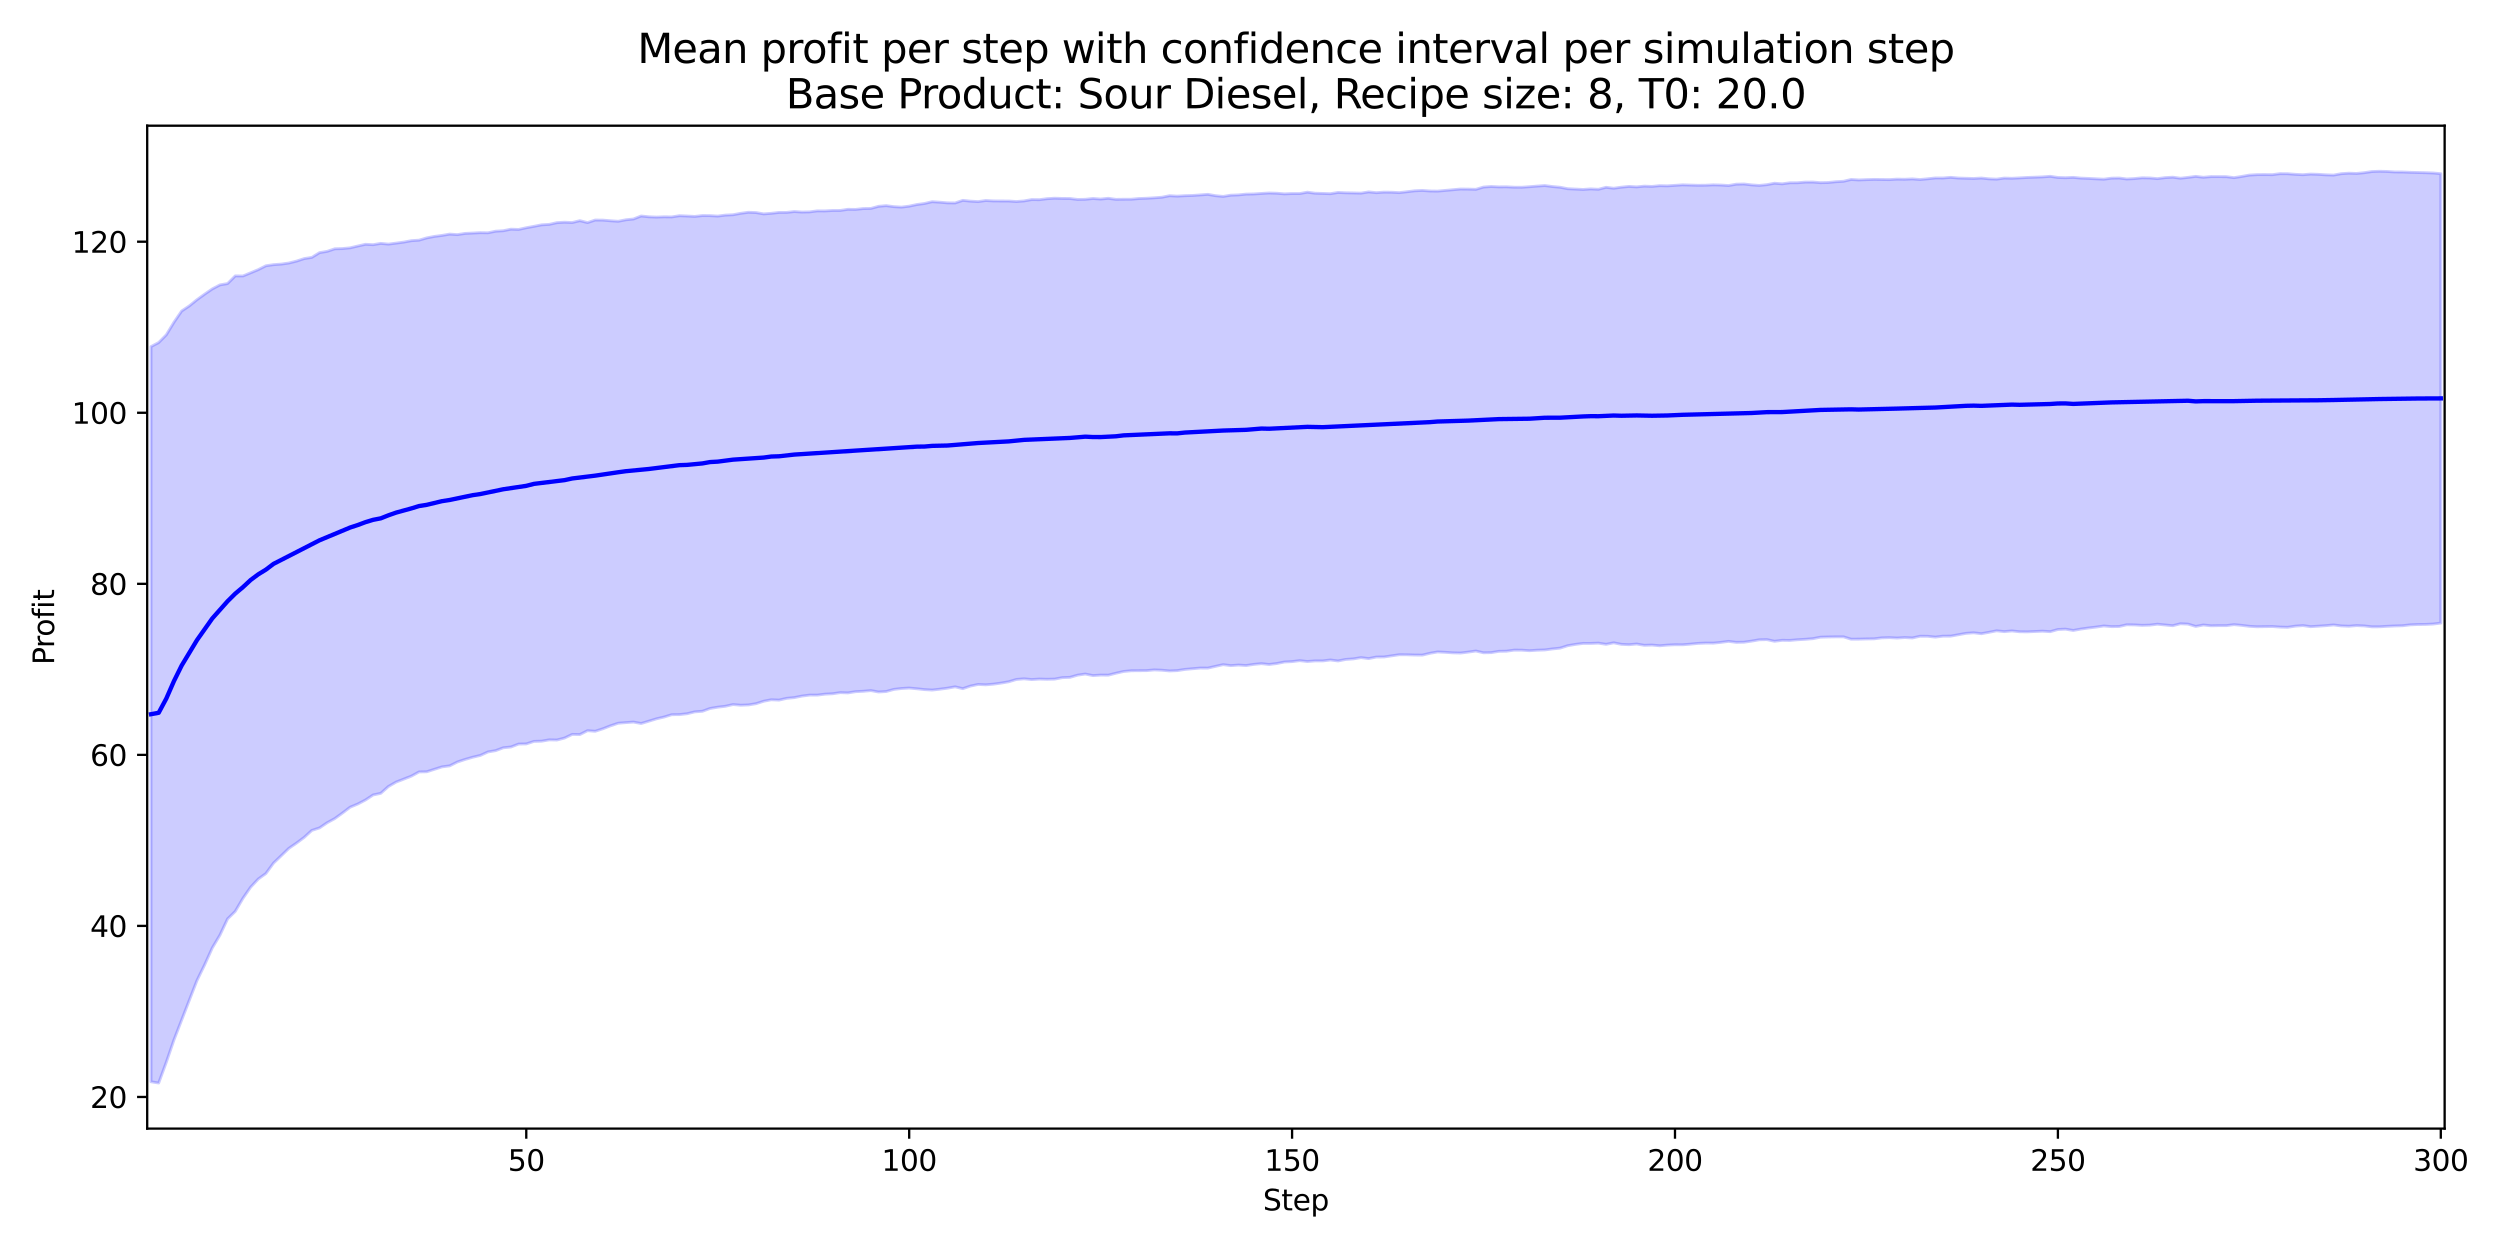 <?xml version="1.0" encoding="utf-8" standalone="no"?>
<!DOCTYPE svg PUBLIC "-//W3C//DTD SVG 1.1//EN"
  "http://www.w3.org/Graphics/SVG/1.1/DTD/svg11.dtd">
<svg xmlns:xlink="http://www.w3.org/1999/xlink" width="864pt" height="432pt" viewBox="0 0 864 432" xmlns="http://www.w3.org/2000/svg" version="1.1">
 <defs>
  <style type="text/css">*{stroke-linejoin: round; stroke-linecap: butt}</style>
 </defs>
 <g id="figure_1">
  <g id="patch_1">
   <path d="M 0 432 
L 864 432 
L 864 0 
L 0 0 
z
" style="fill: #ffffff"/>
  </g>
  <g id="axes_1">
   <g id="patch_2">
    <path d="M 50.87 390.04 
L 844.866 390.04 
L 844.866 43.44 
L 50.87 43.44 
z
" style="fill: #ffffff"/>
   </g>
   <g id="FillBetweenPolyCollection_1">
    <defs>
     <path id="m568ae5bf4f" d="M 52.193 -312.211 
L 52.193 -58.139 
L 54.84 -57.715 
L 57.487 -64.927 
L 60.133 -72.649 
L 62.78 -79.48 
L 65.427 -86.32 
L 68.073 -93.132 
L 70.72 -98.548 
L 73.367 -104.401 
L 76.013 -108.841 
L 78.66 -114.449 
L 81.307 -117.041 
L 83.953 -121.527 
L 86.6 -125.366 
L 89.246 -128.202 
L 91.893 -130.114 
L 94.54 -133.731 
L 97.186 -136.255 
L 99.833 -138.817 
L 102.48 -140.638 
L 105.126 -142.603 
L 107.773 -145.019 
L 110.42 -145.871 
L 113.066 -147.666 
L 115.713 -149.108 
L 118.36 -151.024 
L 121.006 -153.034 
L 123.653 -154.137 
L 126.3 -155.517 
L 128.946 -157.263 
L 131.593 -157.835 
L 134.24 -160.191 
L 136.886 -161.715 
L 139.533 -162.737 
L 142.18 -163.776 
L 144.826 -165.226 
L 147.473 -165.28 
L 150.119 -166.126 
L 152.766 -166.972 
L 155.413 -167.324 
L 158.059 -168.653 
L 160.706 -169.529 
L 163.353 -170.298 
L 165.999 -170.924 
L 168.646 -172.132 
L 171.293 -172.581 
L 173.939 -173.569 
L 176.586 -173.839 
L 179.233 -174.856 
L 181.879 -174.902 
L 184.526 -175.772 
L 187.173 -175.85 
L 189.819 -176.31 
L 192.466 -176.253 
L 195.113 -176.936 
L 197.759 -178.194 
L 200.406 -178.146 
L 203.053 -179.479 
L 205.699 -179.276 
L 208.346 -180.135 
L 210.993 -181.166 
L 213.639 -182.056 
L 216.286 -182.268 
L 218.932 -182.455 
L 221.579 -181.963 
L 224.226 -182.759 
L 226.872 -183.577 
L 229.519 -184.198 
L 232.166 -185.004 
L 234.812 -185.037 
L 237.459 -185.334 
L 240.106 -185.982 
L 242.752 -186.185 
L 245.399 -187.152 
L 248.046 -187.599 
L 250.692 -187.91 
L 253.339 -188.51 
L 255.986 -188.276 
L 258.632 -188.377 
L 261.279 -188.804 
L 263.926 -189.651 
L 266.572 -190.168 
L 269.219 -190.043 
L 271.866 -190.655 
L 274.512 -190.908 
L 277.159 -191.439 
L 279.806 -191.775 
L 282.452 -191.769 
L 285.099 -192.1 
L 287.745 -192.242 
L 290.392 -192.631 
L 293.039 -192.538 
L 295.685 -192.958 
L 298.332 -193.095 
L 300.979 -193.336 
L 303.625 -192.85 
L 306.272 -193.016 
L 308.919 -193.746 
L 311.565 -194.056 
L 314.212 -194.211 
L 316.859 -193.967 
L 319.505 -193.677 
L 322.152 -193.519 
L 324.799 -193.813 
L 327.445 -194.167 
L 330.092 -194.64 
L 332.739 -193.997 
L 335.385 -194.894 
L 338.032 -195.459 
L 340.679 -195.329 
L 343.325 -195.555 
L 345.972 -195.926 
L 348.618 -196.384 
L 351.265 -197.179 
L 353.912 -197.403 
L 356.558 -197.148 
L 359.205 -197.314 
L 361.852 -197.243 
L 364.498 -197.304 
L 367.145 -197.812 
L 369.792 -197.908 
L 372.438 -198.676 
L 375.085 -199.053 
L 377.732 -198.515 
L 380.378 -198.689 
L 383.025 -198.668 
L 385.672 -199.335 
L 388.318 -199.938 
L 390.965 -200.191 
L 393.612 -200.213 
L 396.258 -200.239 
L 398.905 -200.483 
L 401.552 -200.374 
L 404.198 -200.128 
L 406.845 -200.237 
L 409.492 -200.651 
L 412.138 -200.885 
L 414.785 -201.123 
L 417.431 -201.109 
L 420.078 -201.708 
L 422.725 -202.297 
L 425.371 -201.961 
L 428.018 -202.159 
L 430.665 -201.991 
L 433.311 -202.39 
L 435.958 -202.646 
L 438.605 -202.355 
L 441.251 -202.684 
L 443.898 -203.215 
L 446.545 -203.352 
L 449.191 -203.682 
L 451.838 -203.384 
L 454.485 -203.594 
L 457.131 -203.588 
L 459.778 -203.915 
L 462.425 -203.574 
L 465.071 -204.097 
L 467.718 -204.288 
L 470.365 -204.731 
L 473.011 -204.392 
L 475.658 -204.932 
L 478.305 -204.951 
L 480.951 -205.343 
L 483.598 -205.731 
L 486.244 -205.712 
L 488.891 -205.62 
L 491.538 -205.593 
L 494.184 -206.225 
L 496.831 -206.689 
L 499.478 -206.56 
L 502.124 -206.379 
L 504.771 -206.313 
L 507.418 -206.635 
L 510.064 -207.007 
L 512.711 -206.406 
L 515.358 -206.457 
L 518.004 -206.899 
L 520.651 -206.947 
L 523.298 -207.318 
L 525.944 -207.302 
L 528.591 -207.119 
L 531.238 -207.292 
L 533.884 -207.383 
L 536.531 -207.732 
L 539.178 -208.012 
L 541.824 -208.852 
L 544.471 -209.301 
L 547.117 -209.637 
L 549.764 -209.634 
L 552.411 -209.737 
L 555.057 -209.323 
L 557.704 -209.849 
L 560.351 -209.319 
L 562.997 -209.194 
L 565.644 -209.432 
L 568.291 -208.978 
L 570.937 -209.069 
L 573.584 -208.823 
L 576.231 -209.052 
L 578.877 -209.182 
L 581.524 -209.166 
L 584.171 -209.375 
L 586.817 -209.644 
L 589.464 -209.755 
L 592.111 -209.734 
L 594.757 -209.999 
L 597.404 -210.347 
L 600.051 -210.003 
L 602.697 -210.053 
L 605.344 -210.431 
L 607.991 -210.893 
L 610.637 -210.952 
L 613.284 -210.377 
L 615.93 -210.713 
L 618.577 -210.672 
L 621.224 -210.906 
L 623.87 -211.057 
L 626.517 -211.275 
L 629.164 -211.793 
L 631.81 -211.863 
L 634.457 -211.909 
L 637.104 -211.918 
L 639.75 -211.101 
L 642.397 -211.116 
L 645.044 -211.183 
L 647.69 -211.225 
L 650.337 -211.557 
L 652.984 -211.637 
L 655.63 -211.49 
L 658.277 -211.667 
L 660.924 -211.525 
L 663.57 -212.112 
L 666.217 -212.097 
L 668.864 -211.816 
L 671.51 -212.144 
L 674.157 -212.151 
L 676.804 -212.634 
L 679.45 -213.115 
L 682.097 -213.311 
L 684.743 -212.999 
L 687.39 -213.476 
L 690.037 -213.995 
L 692.683 -213.717 
L 695.33 -213.952 
L 697.977 -213.673 
L 700.623 -213.636 
L 703.27 -213.753 
L 705.917 -213.867 
L 708.563 -213.698 
L 711.21 -214.447 
L 713.857 -214.569 
L 716.503 -214.113 
L 719.15 -214.599 
L 721.797 -214.97 
L 724.443 -215.282 
L 727.09 -215.668 
L 729.737 -215.436 
L 732.383 -215.481 
L 735.03 -216.088 
L 737.677 -216.033 
L 740.323 -215.88 
L 742.97 -215.956 
L 745.616 -216.277 
L 748.263 -216.006 
L 750.91 -215.755 
L 753.556 -216.438 
L 756.203 -216.309 
L 758.85 -215.512 
L 761.496 -216.007 
L 764.143 -215.727 
L 766.79 -215.784 
L 769.436 -215.784 
L 772.083 -216.128 
L 774.73 -215.873 
L 777.376 -215.546 
L 780.023 -215.394 
L 782.67 -215.436 
L 785.316 -215.478 
L 787.963 -215.283 
L 790.61 -215.207 
L 793.256 -215.604 
L 795.903 -215.799 
L 798.55 -215.424 
L 801.196 -215.59 
L 803.843 -215.78 
L 806.49 -216.02 
L 809.136 -215.685 
L 811.783 -215.576 
L 814.429 -215.8 
L 817.076 -215.678 
L 819.723 -215.377 
L 822.369 -215.383 
L 825.016 -215.548 
L 827.663 -215.669 
L 830.309 -215.748 
L 832.956 -216.055 
L 835.603 -216.175 
L 838.249 -216.201 
L 840.896 -216.332 
L 843.543 -216.659 
L 843.543 -371.972 
L 843.543 -371.972 
L 840.896 -372.211 
L 838.249 -372.31 
L 835.603 -372.376 
L 832.956 -372.445 
L 830.309 -372.556 
L 827.663 -372.563 
L 825.016 -372.735 
L 822.369 -372.805 
L 819.723 -372.707 
L 817.076 -372.313 
L 814.429 -372.051 
L 811.783 -372.144 
L 809.136 -371.971 
L 806.49 -371.487 
L 803.843 -371.575 
L 801.196 -371.744 
L 798.55 -371.838 
L 795.903 -371.618 
L 793.256 -371.745 
L 790.61 -371.962 
L 787.963 -371.982 
L 785.316 -371.628 
L 782.67 -371.662 
L 780.023 -371.642 
L 777.376 -371.482 
L 774.73 -371.015 
L 772.083 -370.6 
L 769.436 -370.938 
L 766.79 -370.957 
L 764.143 -370.964 
L 761.496 -370.728 
L 758.85 -371.042 
L 756.203 -370.694 
L 753.556 -370.399 
L 750.91 -370.761 
L 748.263 -370.608 
L 745.616 -370.261 
L 742.97 -370.493 
L 740.323 -370.544 
L 737.677 -370.281 
L 735.03 -370.138 
L 732.383 -370.476 
L 729.737 -370.421 
L 727.09 -370.067 
L 724.443 -370.198 
L 721.797 -370.338 
L 719.15 -370.438 
L 716.503 -370.695 
L 713.857 -370.582 
L 711.21 -370.666 
L 708.563 -371.062 
L 705.917 -370.866 
L 703.27 -370.756 
L 700.623 -370.665 
L 697.977 -370.515 
L 695.33 -370.38 
L 692.683 -370.458 
L 690.037 -370.086 
L 687.39 -370.197 
L 684.743 -370.469 
L 682.097 -370.31 
L 679.45 -370.383 
L 676.804 -370.464 
L 674.157 -370.701 
L 671.51 -370.484 
L 668.864 -370.495 
L 666.217 -370.205 
L 663.57 -369.951 
L 660.924 -370.169 
L 658.277 -370.039 
L 655.63 -370.087 
L 652.984 -369.925 
L 650.337 -369.959 
L 647.69 -369.996 
L 645.044 -369.915 
L 642.397 -369.809 
L 639.75 -369.969 
L 637.104 -369.341 
L 634.457 -369.193 
L 631.81 -368.921 
L 629.164 -368.864 
L 626.517 -369.082 
L 623.87 -369.059 
L 621.224 -368.84 
L 618.577 -368.831 
L 615.93 -368.467 
L 613.284 -368.674 
L 610.637 -368.176 
L 607.991 -367.91 
L 605.344 -368.102 
L 602.697 -368.408 
L 600.051 -368.338 
L 597.404 -367.877 
L 594.757 -368.044 
L 592.111 -368.112 
L 589.464 -367.983 
L 586.817 -367.958 
L 584.171 -368.037 
L 581.524 -368.119 
L 578.877 -367.937 
L 576.231 -367.767 
L 573.584 -367.831 
L 570.937 -367.564 
L 568.291 -367.666 
L 565.644 -367.411 
L 562.997 -367.568 
L 560.351 -367.31 
L 557.704 -366.94 
L 555.057 -367.263 
L 552.411 -366.575 
L 549.764 -366.711 
L 547.117 -366.517 
L 544.471 -366.653 
L 541.824 -366.776 
L 539.178 -367.282 
L 536.531 -367.526 
L 533.884 -367.87 
L 531.238 -367.68 
L 528.591 -367.469 
L 525.944 -367.283 
L 523.298 -367.298 
L 520.651 -367.433 
L 518.004 -367.411 
L 515.358 -367.538 
L 512.711 -367.354 
L 510.064 -366.56 
L 507.418 -366.641 
L 504.771 -366.669 
L 502.124 -366.427 
L 499.478 -366.185 
L 496.831 -365.951 
L 494.184 -365.992 
L 491.538 -366.182 
L 488.891 -366.055 
L 486.244 -365.729 
L 483.598 -365.425 
L 480.951 -365.562 
L 478.305 -365.592 
L 475.658 -365.413 
L 473.011 -365.676 
L 470.365 -365.246 
L 467.718 -365.316 
L 465.071 -365.367 
L 462.425 -365.486 
L 459.778 -365.053 
L 457.131 -365.145 
L 454.485 -365.219 
L 451.838 -365.58 
L 449.191 -365.103 
L 446.545 -365.11 
L 443.898 -364.998 
L 441.251 -365.214 
L 438.605 -365.3 
L 435.958 -365.137 
L 433.311 -364.962 
L 430.665 -364.91 
L 428.018 -364.641 
L 425.371 -364.539 
L 422.725 -364.112 
L 420.078 -364.368 
L 417.431 -364.83 
L 414.785 -364.631 
L 412.138 -364.441 
L 409.492 -364.366 
L 406.845 -364.212 
L 404.198 -364.359 
L 401.552 -363.831 
L 398.905 -363.632 
L 396.258 -363.476 
L 393.612 -363.385 
L 390.965 -363.145 
L 388.318 -363.136 
L 385.672 -363.099 
L 383.025 -363.467 
L 380.378 -363.206 
L 377.732 -363.4 
L 375.085 -363.118 
L 372.438 -363.062 
L 369.792 -363.396 
L 367.145 -363.414 
L 364.498 -363.493 
L 361.852 -363.33 
L 359.205 -362.988 
L 356.558 -363.023 
L 353.912 -362.558 
L 351.265 -362.345 
L 348.618 -362.526 
L 345.972 -362.533 
L 343.325 -362.558 
L 340.679 -362.7 
L 338.032 -362.327 
L 335.385 -362.483 
L 332.739 -362.751 
L 330.092 -361.857 
L 327.445 -361.89 
L 324.799 -362.117 
L 322.152 -362.292 
L 319.505 -361.669 
L 316.859 -361.31 
L 314.212 -360.746 
L 311.565 -360.421 
L 308.919 -360.574 
L 306.272 -360.924 
L 303.625 -360.693 
L 300.979 -359.961 
L 298.332 -359.917 
L 295.685 -359.623 
L 293.039 -359.662 
L 290.392 -359.261 
L 287.745 -359.251 
L 285.099 -359.101 
L 282.452 -359.118 
L 279.806 -358.766 
L 277.159 -358.709 
L 274.512 -358.89 
L 271.866 -358.584 
L 269.219 -358.58 
L 266.572 -358.277 
L 263.926 -358.078 
L 261.279 -358.535 
L 258.632 -358.634 
L 255.986 -358.271 
L 253.339 -357.78 
L 250.692 -357.654 
L 248.046 -357.317 
L 245.399 -357.471 
L 242.752 -357.496 
L 240.106 -357.196 
L 237.459 -357.34 
L 234.812 -357.447 
L 232.166 -357.029 
L 229.519 -357.063 
L 226.872 -356.967 
L 224.226 -357.072 
L 221.579 -357.349 
L 218.932 -356.309 
L 216.286 -356.037 
L 213.639 -355.52 
L 210.993 -355.702 
L 208.346 -355.925 
L 205.699 -355.952 
L 203.053 -355.068 
L 200.406 -355.733 
L 197.759 -355.086 
L 195.113 -355.196 
L 192.466 -355.051 
L 189.819 -354.45 
L 187.173 -354.295 
L 184.526 -353.77 
L 181.879 -353.284 
L 179.233 -352.7 
L 176.586 -352.792 
L 173.939 -352.259 
L 171.293 -352.092 
L 168.646 -351.546 
L 165.999 -351.589 
L 163.353 -351.451 
L 160.706 -351.322 
L 158.059 -350.913 
L 155.413 -351.09 
L 152.766 -350.634 
L 150.119 -350.288 
L 147.473 -349.775 
L 144.826 -348.995 
L 142.18 -348.822 
L 139.533 -348.323 
L 136.886 -347.969 
L 134.24 -347.631 
L 131.593 -347.884 
L 128.946 -347.43 
L 126.3 -347.567 
L 123.653 -346.97 
L 121.006 -346.345 
L 118.36 -346.092 
L 115.713 -346.013 
L 113.066 -345.129 
L 110.42 -344.68 
L 107.773 -343.042 
L 105.126 -342.623 
L 102.48 -341.756 
L 99.833 -341.098 
L 97.186 -340.724 
L 94.54 -340.532 
L 91.893 -340.144 
L 89.246 -338.808 
L 86.6 -337.709 
L 83.953 -336.618 
L 81.307 -336.647 
L 78.66 -334.002 
L 76.013 -333.536 
L 73.367 -332.149 
L 70.72 -330.334 
L 68.073 -328.42 
L 65.427 -326.279 
L 62.78 -324.509 
L 60.133 -320.649 
L 57.487 -316.296 
L 54.84 -313.619 
L 52.193 -312.211 
z
" style="stroke: #0000ff; stroke-opacity: 0.2"/>
    </defs>
    <g clip-path="url(#p17345513eb)">
     <use xlink:href="#m568ae5bf4f" x="0" y="432" style="fill: #0000ff; fill-opacity: 0.2; stroke: #0000ff; stroke-opacity: 0.2"/>
    </g>
   </g>
   <g id="matplotlib.axis_1">
    <g id="xtick_1">
     <g id="line2d_1">
      <defs>
       <path id="m8356e50be3" d="M 0 0 
L 0 3.5 
" style="stroke: #000000; stroke-width: 0.8"/>
      </defs>
      <g>
       <use xlink:href="#m8356e50be3" x="181.879" y="390.04" style="stroke: #000000; stroke-width: 0.8"/>
      </g>
     </g>
     <g id="text_1">
      <!-- 50 -->
      <g transform="translate(175.517 404.638) scale(0.1 -0.1)">
       <defs>
        <path id="DejaVuSans-35" d="M 691 4666 
L 3169 4666 
L 3169 4134 
L 1269 4134 
L 1269 2991 
Q 1406 3038 1543 3061 
Q 1681 3084 1819 3084 
Q 2600 3084 3056 2656 
Q 3513 2228 3513 1497 
Q 3513 744 3044 326 
Q 2575 -91 1722 -91 
Q 1428 -91 1123 -41 
Q 819 9 494 109 
L 494 744 
Q 775 591 1075 516 
Q 1375 441 1709 441 
Q 2250 441 2565 725 
Q 2881 1009 2881 1497 
Q 2881 1984 2565 2268 
Q 2250 2553 1709 2553 
Q 1456 2553 1204 2497 
Q 953 2441 691 2322 
L 691 4666 
z
" transform="scale(0.016)"/>
        <path id="DejaVuSans-30" d="M 2034 4250 
Q 1547 4250 1301 3770 
Q 1056 3291 1056 2328 
Q 1056 1369 1301 889 
Q 1547 409 2034 409 
Q 2525 409 2770 889 
Q 3016 1369 3016 2328 
Q 3016 3291 2770 3770 
Q 2525 4250 2034 4250 
z
M 2034 4750 
Q 2819 4750 3233 4129 
Q 3647 3509 3647 2328 
Q 3647 1150 3233 529 
Q 2819 -91 2034 -91 
Q 1250 -91 836 529 
Q 422 1150 422 2328 
Q 422 3509 836 4129 
Q 1250 4750 2034 4750 
z
" transform="scale(0.016)"/>
       </defs>
       <use xlink:href="#DejaVuSans-35"/>
       <use xlink:href="#DejaVuSans-30" transform="translate(63.623 0)"/>
      </g>
     </g>
    </g>
    <g id="xtick_2">
     <g id="line2d_2">
      <g>
       <use xlink:href="#m8356e50be3" x="314.212" y="390.04" style="stroke: #000000; stroke-width: 0.8"/>
      </g>
     </g>
     <g id="text_2">
      <!-- 100 -->
      <g transform="translate(304.668 404.638) scale(0.1 -0.1)">
       <defs>
        <path id="DejaVuSans-31" d="M 794 531 
L 1825 531 
L 1825 4091 
L 703 3866 
L 703 4441 
L 1819 4666 
L 2450 4666 
L 2450 531 
L 3481 531 
L 3481 0 
L 794 0 
L 794 531 
z
" transform="scale(0.016)"/>
       </defs>
       <use xlink:href="#DejaVuSans-31"/>
       <use xlink:href="#DejaVuSans-30" transform="translate(63.623 0)"/>
       <use xlink:href="#DejaVuSans-30" transform="translate(127.246 0)"/>
      </g>
     </g>
    </g>
    <g id="xtick_3">
     <g id="line2d_3">
      <g>
       <use xlink:href="#m8356e50be3" x="446.545" y="390.04" style="stroke: #000000; stroke-width: 0.8"/>
      </g>
     </g>
     <g id="text_3">
      <!-- 150 -->
      <g transform="translate(437.001 404.638) scale(0.1 -0.1)">
       <use xlink:href="#DejaVuSans-31"/>
       <use xlink:href="#DejaVuSans-35" transform="translate(63.623 0)"/>
       <use xlink:href="#DejaVuSans-30" transform="translate(127.246 0)"/>
      </g>
     </g>
    </g>
    <g id="xtick_4">
     <g id="line2d_4">
      <g>
       <use xlink:href="#m8356e50be3" x="578.877" y="390.04" style="stroke: #000000; stroke-width: 0.8"/>
      </g>
     </g>
     <g id="text_4">
      <!-- 200 -->
      <g transform="translate(569.334 404.638) scale(0.1 -0.1)">
       <defs>
        <path id="DejaVuSans-32" d="M 1228 531 
L 3431 531 
L 3431 0 
L 469 0 
L 469 531 
Q 828 903 1448 1529 
Q 2069 2156 2228 2338 
Q 2531 2678 2651 2914 
Q 2772 3150 2772 3378 
Q 2772 3750 2511 3984 
Q 2250 4219 1831 4219 
Q 1534 4219 1204 4116 
Q 875 4013 500 3803 
L 500 4441 
Q 881 4594 1212 4672 
Q 1544 4750 1819 4750 
Q 2544 4750 2975 4387 
Q 3406 4025 3406 3419 
Q 3406 3131 3298 2873 
Q 3191 2616 2906 2266 
Q 2828 2175 2409 1742 
Q 1991 1309 1228 531 
z
" transform="scale(0.016)"/>
       </defs>
       <use xlink:href="#DejaVuSans-32"/>
       <use xlink:href="#DejaVuSans-30" transform="translate(63.623 0)"/>
       <use xlink:href="#DejaVuSans-30" transform="translate(127.246 0)"/>
      </g>
     </g>
    </g>
    <g id="xtick_5">
     <g id="line2d_5">
      <g>
       <use xlink:href="#m8356e50be3" x="711.21" y="390.04" style="stroke: #000000; stroke-width: 0.8"/>
      </g>
     </g>
     <g id="text_5">
      <!-- 250 -->
      <g transform="translate(701.666 404.638) scale(0.1 -0.1)">
       <use xlink:href="#DejaVuSans-32"/>
       <use xlink:href="#DejaVuSans-35" transform="translate(63.623 0)"/>
       <use xlink:href="#DejaVuSans-30" transform="translate(127.246 0)"/>
      </g>
     </g>
    </g>
    <g id="xtick_6">
     <g id="line2d_6">
      <g>
       <use xlink:href="#m8356e50be3" x="843.543" y="390.04" style="stroke: #000000; stroke-width: 0.8"/>
      </g>
     </g>
     <g id="text_6">
      <!-- 300 -->
      <g transform="translate(833.999 404.638) scale(0.1 -0.1)">
       <defs>
        <path id="DejaVuSans-33" d="M 2597 2516 
Q 3050 2419 3304 2112 
Q 3559 1806 3559 1356 
Q 3559 666 3084 287 
Q 2609 -91 1734 -91 
Q 1441 -91 1130 -33 
Q 819 25 488 141 
L 488 750 
Q 750 597 1062 519 
Q 1375 441 1716 441 
Q 2309 441 2620 675 
Q 2931 909 2931 1356 
Q 2931 1769 2642 2001 
Q 2353 2234 1838 2234 
L 1294 2234 
L 1294 2753 
L 1863 2753 
Q 2328 2753 2575 2939 
Q 2822 3125 2822 3475 
Q 2822 3834 2567 4026 
Q 2313 4219 1838 4219 
Q 1578 4219 1281 4162 
Q 984 4106 628 3988 
L 628 4550 
Q 988 4650 1302 4700 
Q 1616 4750 1894 4750 
Q 2613 4750 3031 4423 
Q 3450 4097 3450 3541 
Q 3450 3153 3228 2886 
Q 3006 2619 2597 2516 
z
" transform="scale(0.016)"/>
       </defs>
       <use xlink:href="#DejaVuSans-33"/>
       <use xlink:href="#DejaVuSans-30" transform="translate(63.623 0)"/>
       <use xlink:href="#DejaVuSans-30" transform="translate(127.246 0)"/>
      </g>
     </g>
    </g>
    <g id="text_7">
     <!-- Step -->
     <g transform="translate(436.483 418.317) scale(0.1 -0.1)">
      <defs>
       <path id="DejaVuSans-53" d="M 3425 4513 
L 3425 3897 
Q 3066 4069 2747 4153 
Q 2428 4238 2131 4238 
Q 1616 4238 1336 4038 
Q 1056 3838 1056 3469 
Q 1056 3159 1242 3001 
Q 1428 2844 1947 2747 
L 2328 2669 
Q 3034 2534 3370 2195 
Q 3706 1856 3706 1288 
Q 3706 609 3251 259 
Q 2797 -91 1919 -91 
Q 1588 -91 1214 -16 
Q 841 59 441 206 
L 441 856 
Q 825 641 1194 531 
Q 1563 422 1919 422 
Q 2459 422 2753 634 
Q 3047 847 3047 1241 
Q 3047 1584 2836 1778 
Q 2625 1972 2144 2069 
L 1759 2144 
Q 1053 2284 737 2584 
Q 422 2884 422 3419 
Q 422 4038 858 4394 
Q 1294 4750 2059 4750 
Q 2388 4750 2728 4690 
Q 3069 4631 3425 4513 
z
" transform="scale(0.016)"/>
       <path id="DejaVuSans-74" d="M 1172 4494 
L 1172 3500 
L 2356 3500 
L 2356 3053 
L 1172 3053 
L 1172 1153 
Q 1172 725 1289 603 
Q 1406 481 1766 481 
L 2356 481 
L 2356 0 
L 1766 0 
Q 1100 0 847 248 
Q 594 497 594 1153 
L 594 3053 
L 172 3053 
L 172 3500 
L 594 3500 
L 594 4494 
L 1172 4494 
z
" transform="scale(0.016)"/>
       <path id="DejaVuSans-65" d="M 3597 1894 
L 3597 1613 
L 953 1613 
Q 991 1019 1311 708 
Q 1631 397 2203 397 
Q 2534 397 2845 478 
Q 3156 559 3463 722 
L 3463 178 
Q 3153 47 2828 -22 
Q 2503 -91 2169 -91 
Q 1331 -91 842 396 
Q 353 884 353 1716 
Q 353 2575 817 3079 
Q 1281 3584 2069 3584 
Q 2775 3584 3186 3129 
Q 3597 2675 3597 1894 
z
M 3022 2063 
Q 3016 2534 2758 2815 
Q 2500 3097 2075 3097 
Q 1594 3097 1305 2825 
Q 1016 2553 972 2059 
L 3022 2063 
z
" transform="scale(0.016)"/>
       <path id="DejaVuSans-70" d="M 1159 525 
L 1159 -1331 
L 581 -1331 
L 581 3500 
L 1159 3500 
L 1159 2969 
Q 1341 3281 1617 3432 
Q 1894 3584 2278 3584 
Q 2916 3584 3314 3078 
Q 3713 2572 3713 1747 
Q 3713 922 3314 415 
Q 2916 -91 2278 -91 
Q 1894 -91 1617 61 
Q 1341 213 1159 525 
z
M 3116 1747 
Q 3116 2381 2855 2742 
Q 2594 3103 2138 3103 
Q 1681 3103 1420 2742 
Q 1159 2381 1159 1747 
Q 1159 1113 1420 752 
Q 1681 391 2138 391 
Q 2594 391 2855 752 
Q 3116 1113 3116 1747 
z
" transform="scale(0.016)"/>
      </defs>
      <use xlink:href="#DejaVuSans-53"/>
      <use xlink:href="#DejaVuSans-74" transform="translate(63.477 0)"/>
      <use xlink:href="#DejaVuSans-65" transform="translate(102.686 0)"/>
      <use xlink:href="#DejaVuSans-70" transform="translate(164.209 0)"/>
     </g>
    </g>
   </g>
   <g id="matplotlib.axis_2">
    <g id="ytick_1">
     <g id="line2d_7">
      <defs>
       <path id="m506fe01f06" d="M 0 0 
L -3.5 0 
" style="stroke: #000000; stroke-width: 0.8"/>
      </defs>
      <g>
       <use xlink:href="#m506fe01f06" x="50.87" y="379.115" style="stroke: #000000; stroke-width: 0.8"/>
      </g>
     </g>
     <g id="text_8">
      <!-- 20 -->
      <g transform="translate(31.145 382.914) scale(0.1 -0.1)">
       <use xlink:href="#DejaVuSans-32"/>
       <use xlink:href="#DejaVuSans-30" transform="translate(63.623 0)"/>
      </g>
     </g>
    </g>
    <g id="ytick_2">
     <g id="line2d_8">
      <g>
       <use xlink:href="#m506fe01f06" x="50.87" y="319.999" style="stroke: #000000; stroke-width: 0.8"/>
      </g>
     </g>
     <g id="text_9">
      <!-- 40 -->
      <g transform="translate(31.145 323.798) scale(0.1 -0.1)">
       <defs>
        <path id="DejaVuSans-34" d="M 2419 4116 
L 825 1625 
L 2419 1625 
L 2419 4116 
z
M 2253 4666 
L 3047 4666 
L 3047 1625 
L 3713 1625 
L 3713 1100 
L 3047 1100 
L 3047 0 
L 2419 0 
L 2419 1100 
L 313 1100 
L 313 1709 
L 2253 4666 
z
" transform="scale(0.016)"/>
       </defs>
       <use xlink:href="#DejaVuSans-34"/>
       <use xlink:href="#DejaVuSans-30" transform="translate(63.623 0)"/>
      </g>
     </g>
    </g>
    <g id="ytick_3">
     <g id="line2d_9">
      <g>
       <use xlink:href="#m506fe01f06" x="50.87" y="260.883" style="stroke: #000000; stroke-width: 0.8"/>
      </g>
     </g>
     <g id="text_10">
      <!-- 60 -->
      <g transform="translate(31.145 264.682) scale(0.1 -0.1)">
       <defs>
        <path id="DejaVuSans-36" d="M 2113 2584 
Q 1688 2584 1439 2293 
Q 1191 2003 1191 1497 
Q 1191 994 1439 701 
Q 1688 409 2113 409 
Q 2538 409 2786 701 
Q 3034 994 3034 1497 
Q 3034 2003 2786 2293 
Q 2538 2584 2113 2584 
z
M 3366 4563 
L 3366 3988 
Q 3128 4100 2886 4159 
Q 2644 4219 2406 4219 
Q 1781 4219 1451 3797 
Q 1122 3375 1075 2522 
Q 1259 2794 1537 2939 
Q 1816 3084 2150 3084 
Q 2853 3084 3261 2657 
Q 3669 2231 3669 1497 
Q 3669 778 3244 343 
Q 2819 -91 2113 -91 
Q 1303 -91 875 529 
Q 447 1150 447 2328 
Q 447 3434 972 4092 
Q 1497 4750 2381 4750 
Q 2619 4750 2861 4703 
Q 3103 4656 3366 4563 
z
" transform="scale(0.016)"/>
       </defs>
       <use xlink:href="#DejaVuSans-36"/>
       <use xlink:href="#DejaVuSans-30" transform="translate(63.623 0)"/>
      </g>
     </g>
    </g>
    <g id="ytick_4">
     <g id="line2d_10">
      <g>
       <use xlink:href="#m506fe01f06" x="50.87" y="201.767" style="stroke: #000000; stroke-width: 0.8"/>
      </g>
     </g>
     <g id="text_11">
      <!-- 80 -->
      <g transform="translate(31.145 205.566) scale(0.1 -0.1)">
       <defs>
        <path id="DejaVuSans-38" d="M 2034 2216 
Q 1584 2216 1326 1975 
Q 1069 1734 1069 1313 
Q 1069 891 1326 650 
Q 1584 409 2034 409 
Q 2484 409 2743 651 
Q 3003 894 3003 1313 
Q 3003 1734 2745 1975 
Q 2488 2216 2034 2216 
z
M 1403 2484 
Q 997 2584 770 2862 
Q 544 3141 544 3541 
Q 544 4100 942 4425 
Q 1341 4750 2034 4750 
Q 2731 4750 3128 4425 
Q 3525 4100 3525 3541 
Q 3525 3141 3298 2862 
Q 3072 2584 2669 2484 
Q 3125 2378 3379 2068 
Q 3634 1759 3634 1313 
Q 3634 634 3220 271 
Q 2806 -91 2034 -91 
Q 1263 -91 848 271 
Q 434 634 434 1313 
Q 434 1759 690 2068 
Q 947 2378 1403 2484 
z
M 1172 3481 
Q 1172 3119 1398 2916 
Q 1625 2713 2034 2713 
Q 2441 2713 2670 2916 
Q 2900 3119 2900 3481 
Q 2900 3844 2670 4047 
Q 2441 4250 2034 4250 
Q 1625 4250 1398 4047 
Q 1172 3844 1172 3481 
z
" transform="scale(0.016)"/>
       </defs>
       <use xlink:href="#DejaVuSans-38"/>
       <use xlink:href="#DejaVuSans-30" transform="translate(63.623 0)"/>
      </g>
     </g>
    </g>
    <g id="ytick_5">
     <g id="line2d_11">
      <g>
       <use xlink:href="#m506fe01f06" x="50.87" y="142.651" style="stroke: #000000; stroke-width: 0.8"/>
      </g>
     </g>
     <g id="text_12">
      <!-- 100 -->
      <g transform="translate(24.782 146.451) scale(0.1 -0.1)">
       <use xlink:href="#DejaVuSans-31"/>
       <use xlink:href="#DejaVuSans-30" transform="translate(63.623 0)"/>
       <use xlink:href="#DejaVuSans-30" transform="translate(127.246 0)"/>
      </g>
     </g>
    </g>
    <g id="ytick_6">
     <g id="line2d_12">
      <g>
       <use xlink:href="#m506fe01f06" x="50.87" y="83.535" style="stroke: #000000; stroke-width: 0.8"/>
      </g>
     </g>
     <g id="text_13">
      <!-- 120 -->
      <g transform="translate(24.782 87.335) scale(0.1 -0.1)">
       <use xlink:href="#DejaVuSans-31"/>
       <use xlink:href="#DejaVuSans-32" transform="translate(63.623 0)"/>
       <use xlink:href="#DejaVuSans-30" transform="translate(127.246 0)"/>
      </g>
     </g>
    </g>
    <g id="text_14">
     <!-- Profit -->
     <g transform="translate(18.703 229.779) rotate(-90) scale(0.1 -0.1)">
      <defs>
       <path id="DejaVuSans-50" d="M 1259 4147 
L 1259 2394 
L 2053 2394 
Q 2494 2394 2734 2622 
Q 2975 2850 2975 3272 
Q 2975 3691 2734 3919 
Q 2494 4147 2053 4147 
L 1259 4147 
z
M 628 4666 
L 2053 4666 
Q 2838 4666 3239 4311 
Q 3641 3956 3641 3272 
Q 3641 2581 3239 2228 
Q 2838 1875 2053 1875 
L 1259 1875 
L 1259 0 
L 628 0 
L 628 4666 
z
" transform="scale(0.016)"/>
       <path id="DejaVuSans-72" d="M 2631 2963 
Q 2534 3019 2420 3045 
Q 2306 3072 2169 3072 
Q 1681 3072 1420 2755 
Q 1159 2438 1159 1844 
L 1159 0 
L 581 0 
L 581 3500 
L 1159 3500 
L 1159 2956 
Q 1341 3275 1631 3429 
Q 1922 3584 2338 3584 
Q 2397 3584 2469 3576 
Q 2541 3569 2628 3553 
L 2631 2963 
z
" transform="scale(0.016)"/>
       <path id="DejaVuSans-6f" d="M 1959 3097 
Q 1497 3097 1228 2736 
Q 959 2375 959 1747 
Q 959 1119 1226 758 
Q 1494 397 1959 397 
Q 2419 397 2687 759 
Q 2956 1122 2956 1747 
Q 2956 2369 2687 2733 
Q 2419 3097 1959 3097 
z
M 1959 3584 
Q 2709 3584 3137 3096 
Q 3566 2609 3566 1747 
Q 3566 888 3137 398 
Q 2709 -91 1959 -91 
Q 1206 -91 779 398 
Q 353 888 353 1747 
Q 353 2609 779 3096 
Q 1206 3584 1959 3584 
z
" transform="scale(0.016)"/>
       <path id="DejaVuSans-66" d="M 2375 4863 
L 2375 4384 
L 1825 4384 
Q 1516 4384 1395 4259 
Q 1275 4134 1275 3809 
L 1275 3500 
L 2222 3500 
L 2222 3053 
L 1275 3053 
L 1275 0 
L 697 0 
L 697 3053 
L 147 3053 
L 147 3500 
L 697 3500 
L 697 3744 
Q 697 4328 969 4595 
Q 1241 4863 1831 4863 
L 2375 4863 
z
" transform="scale(0.016)"/>
       <path id="DejaVuSans-69" d="M 603 3500 
L 1178 3500 
L 1178 0 
L 603 0 
L 603 3500 
z
M 603 4863 
L 1178 4863 
L 1178 4134 
L 603 4134 
L 603 4863 
z
" transform="scale(0.016)"/>
      </defs>
      <use xlink:href="#DejaVuSans-50"/>
      <use xlink:href="#DejaVuSans-72" transform="translate(58.553 0)"/>
      <use xlink:href="#DejaVuSans-6f" transform="translate(97.416 0)"/>
      <use xlink:href="#DejaVuSans-66" transform="translate(158.598 0)"/>
      <use xlink:href="#DejaVuSans-69" transform="translate(193.803 0)"/>
      <use xlink:href="#DejaVuSans-74" transform="translate(221.586 0)"/>
     </g>
    </g>
   </g>
   <g id="line2d_13">
    <path d="M 52.193 246.825 
L 54.84 246.333 
L 57.487 241.389 
L 60.133 235.351 
L 62.78 230.006 
L 68.073 221.224 
L 73.367 213.725 
L 78.66 207.775 
L 81.307 205.156 
L 83.953 202.927 
L 86.6 200.463 
L 89.246 198.495 
L 91.893 196.871 
L 94.54 194.868 
L 110.42 186.725 
L 121.006 182.311 
L 123.653 181.447 
L 126.3 180.458 
L 128.946 179.654 
L 131.593 179.141 
L 134.24 178.089 
L 136.886 177.158 
L 142.18 175.701 
L 144.826 174.89 
L 147.473 174.473 
L 152.766 173.197 
L 155.413 172.793 
L 163.353 171.125 
L 165.999 170.744 
L 173.939 169.086 
L 181.879 167.907 
L 184.526 167.229 
L 195.113 165.934 
L 197.759 165.36 
L 205.699 164.386 
L 213.639 163.212 
L 216.286 162.847 
L 224.226 162.084 
L 234.812 160.758 
L 237.459 160.663 
L 242.752 160.16 
L 245.399 159.688 
L 248.046 159.542 
L 253.339 158.855 
L 258.632 158.495 
L 263.926 158.136 
L 266.572 157.777 
L 269.219 157.689 
L 274.512 157.101 
L 316.859 154.362 
L 319.505 154.327 
L 322.152 154.095 
L 327.445 153.971 
L 338.032 153.107 
L 348.618 152.545 
L 353.912 152.02 
L 369.792 151.348 
L 375.085 150.914 
L 377.732 151.042 
L 380.378 151.052 
L 385.672 150.783 
L 388.318 150.463 
L 404.198 149.756 
L 406.845 149.775 
L 409.492 149.491 
L 422.725 148.795 
L 430.665 148.55 
L 435.958 148.108 
L 438.605 148.172 
L 451.838 147.518 
L 457.131 147.633 
L 494.184 145.892 
L 496.831 145.68 
L 507.418 145.362 
L 518.004 144.845 
L 528.591 144.706 
L 533.884 144.373 
L 539.178 144.353 
L 547.117 143.923 
L 549.764 143.827 
L 552.411 143.844 
L 557.704 143.605 
L 560.351 143.685 
L 565.644 143.579 
L 570.937 143.683 
L 576.231 143.59 
L 581.524 143.357 
L 605.344 142.734 
L 610.637 142.436 
L 615.93 142.41 
L 629.164 141.671 
L 639.75 141.465 
L 642.397 141.538 
L 655.63 141.212 
L 668.864 140.844 
L 679.45 140.251 
L 682.097 140.19 
L 684.743 140.266 
L 695.33 139.834 
L 697.977 139.906 
L 708.563 139.62 
L 711.21 139.443 
L 713.857 139.424 
L 716.503 139.596 
L 729.737 139.071 
L 756.203 138.499 
L 758.85 138.723 
L 761.496 138.633 
L 772.083 138.636 
L 780.023 138.482 
L 801.196 138.333 
L 806.49 138.246 
L 822.369 137.906 
L 835.603 137.724 
L 843.543 137.685 
L 843.543 137.685 
" clip-path="url(#p17345513eb)" style="fill: none; stroke: #0000ff; stroke-width: 1.5; stroke-linecap: square"/>
   </g>
   <g id="patch_3">
    <path d="M 50.87 390.04 
L 50.87 43.44 
" style="fill: none; stroke: #000000; stroke-width: 0.8; stroke-linejoin: miter; stroke-linecap: square"/>
   </g>
   <g id="patch_4">
    <path d="M 844.866 390.04 
L 844.866 43.44 
" style="fill: none; stroke: #000000; stroke-width: 0.8; stroke-linejoin: miter; stroke-linecap: square"/>
   </g>
   <g id="patch_5">
    <path d="M 50.87 390.04 
L 844.866 390.04 
" style="fill: none; stroke: #000000; stroke-width: 0.8; stroke-linejoin: miter; stroke-linecap: square"/>
   </g>
   <g id="patch_6">
    <path d="M 50.87 43.44 
L 844.866 43.44 
" style="fill: none; stroke: #000000; stroke-width: 0.8; stroke-linejoin: miter; stroke-linecap: square"/>
   </g>
   <g id="text_15">
    <!-- Mean profit per step with confidence interval per simulation step -->
    <g transform="translate(220.285 21.763) scale(0.14 -0.14)">
     <defs>
      <path id="DejaVuSans-4d" d="M 628 4666 
L 1569 4666 
L 2759 1491 
L 3956 4666 
L 4897 4666 
L 4897 0 
L 4281 0 
L 4281 4097 
L 3078 897 
L 2444 897 
L 1241 4097 
L 1241 0 
L 628 0 
L 628 4666 
z
" transform="scale(0.016)"/>
      <path id="DejaVuSans-61" d="M 2194 1759 
Q 1497 1759 1228 1600 
Q 959 1441 959 1056 
Q 959 750 1161 570 
Q 1363 391 1709 391 
Q 2188 391 2477 730 
Q 2766 1069 2766 1631 
L 2766 1759 
L 2194 1759 
z
M 3341 1997 
L 3341 0 
L 2766 0 
L 2766 531 
Q 2569 213 2275 61 
Q 1981 -91 1556 -91 
Q 1019 -91 701 211 
Q 384 513 384 1019 
Q 384 1609 779 1909 
Q 1175 2209 1959 2209 
L 2766 2209 
L 2766 2266 
Q 2766 2663 2505 2880 
Q 2244 3097 1772 3097 
Q 1472 3097 1187 3025 
Q 903 2953 641 2809 
L 641 3341 
Q 956 3463 1253 3523 
Q 1550 3584 1831 3584 
Q 2591 3584 2966 3190 
Q 3341 2797 3341 1997 
z
" transform="scale(0.016)"/>
      <path id="DejaVuSans-6e" d="M 3513 2113 
L 3513 0 
L 2938 0 
L 2938 2094 
Q 2938 2591 2744 2837 
Q 2550 3084 2163 3084 
Q 1697 3084 1428 2787 
Q 1159 2491 1159 1978 
L 1159 0 
L 581 0 
L 581 3500 
L 1159 3500 
L 1159 2956 
Q 1366 3272 1645 3428 
Q 1925 3584 2291 3584 
Q 2894 3584 3203 3211 
Q 3513 2838 3513 2113 
z
" transform="scale(0.016)"/>
      <path id="DejaVuSans-20" transform="scale(0.016)"/>
      <path id="DejaVuSans-73" d="M 2834 3397 
L 2834 2853 
Q 2591 2978 2328 3040 
Q 2066 3103 1784 3103 
Q 1356 3103 1142 2972 
Q 928 2841 928 2578 
Q 928 2378 1081 2264 
Q 1234 2150 1697 2047 
L 1894 2003 
Q 2506 1872 2764 1633 
Q 3022 1394 3022 966 
Q 3022 478 2636 193 
Q 2250 -91 1575 -91 
Q 1294 -91 989 -36 
Q 684 19 347 128 
L 347 722 
Q 666 556 975 473 
Q 1284 391 1588 391 
Q 1994 391 2212 530 
Q 2431 669 2431 922 
Q 2431 1156 2273 1281 
Q 2116 1406 1581 1522 
L 1381 1569 
Q 847 1681 609 1914 
Q 372 2147 372 2553 
Q 372 3047 722 3315 
Q 1072 3584 1716 3584 
Q 2034 3584 2315 3537 
Q 2597 3491 2834 3397 
z
" transform="scale(0.016)"/>
      <path id="DejaVuSans-77" d="M 269 3500 
L 844 3500 
L 1563 769 
L 2278 3500 
L 2956 3500 
L 3675 769 
L 4391 3500 
L 4966 3500 
L 4050 0 
L 3372 0 
L 2619 2869 
L 1863 0 
L 1184 0 
L 269 3500 
z
" transform="scale(0.016)"/>
      <path id="DejaVuSans-68" d="M 3513 2113 
L 3513 0 
L 2938 0 
L 2938 2094 
Q 2938 2591 2744 2837 
Q 2550 3084 2163 3084 
Q 1697 3084 1428 2787 
Q 1159 2491 1159 1978 
L 1159 0 
L 581 0 
L 581 4863 
L 1159 4863 
L 1159 2956 
Q 1366 3272 1645 3428 
Q 1925 3584 2291 3584 
Q 2894 3584 3203 3211 
Q 3513 2838 3513 2113 
z
" transform="scale(0.016)"/>
      <path id="DejaVuSans-63" d="M 3122 3366 
L 3122 2828 
Q 2878 2963 2633 3030 
Q 2388 3097 2138 3097 
Q 1578 3097 1268 2742 
Q 959 2388 959 1747 
Q 959 1106 1268 751 
Q 1578 397 2138 397 
Q 2388 397 2633 464 
Q 2878 531 3122 666 
L 3122 134 
Q 2881 22 2623 -34 
Q 2366 -91 2075 -91 
Q 1284 -91 818 406 
Q 353 903 353 1747 
Q 353 2603 823 3093 
Q 1294 3584 2113 3584 
Q 2378 3584 2631 3529 
Q 2884 3475 3122 3366 
z
" transform="scale(0.016)"/>
      <path id="DejaVuSans-64" d="M 2906 2969 
L 2906 4863 
L 3481 4863 
L 3481 0 
L 2906 0 
L 2906 525 
Q 2725 213 2448 61 
Q 2172 -91 1784 -91 
Q 1150 -91 751 415 
Q 353 922 353 1747 
Q 353 2572 751 3078 
Q 1150 3584 1784 3584 
Q 2172 3584 2448 3432 
Q 2725 3281 2906 2969 
z
M 947 1747 
Q 947 1113 1208 752 
Q 1469 391 1925 391 
Q 2381 391 2643 752 
Q 2906 1113 2906 1747 
Q 2906 2381 2643 2742 
Q 2381 3103 1925 3103 
Q 1469 3103 1208 2742 
Q 947 2381 947 1747 
z
" transform="scale(0.016)"/>
      <path id="DejaVuSans-76" d="M 191 3500 
L 800 3500 
L 1894 563 
L 2988 3500 
L 3597 3500 
L 2284 0 
L 1503 0 
L 191 3500 
z
" transform="scale(0.016)"/>
      <path id="DejaVuSans-6c" d="M 603 4863 
L 1178 4863 
L 1178 0 
L 603 0 
L 603 4863 
z
" transform="scale(0.016)"/>
      <path id="DejaVuSans-6d" d="M 3328 2828 
Q 3544 3216 3844 3400 
Q 4144 3584 4550 3584 
Q 5097 3584 5394 3201 
Q 5691 2819 5691 2113 
L 5691 0 
L 5113 0 
L 5113 2094 
Q 5113 2597 4934 2840 
Q 4756 3084 4391 3084 
Q 3944 3084 3684 2787 
Q 3425 2491 3425 1978 
L 3425 0 
L 2847 0 
L 2847 2094 
Q 2847 2600 2669 2842 
Q 2491 3084 2119 3084 
Q 1678 3084 1418 2786 
Q 1159 2488 1159 1978 
L 1159 0 
L 581 0 
L 581 3500 
L 1159 3500 
L 1159 2956 
Q 1356 3278 1631 3431 
Q 1906 3584 2284 3584 
Q 2666 3584 2933 3390 
Q 3200 3197 3328 2828 
z
" transform="scale(0.016)"/>
      <path id="DejaVuSans-75" d="M 544 1381 
L 544 3500 
L 1119 3500 
L 1119 1403 
Q 1119 906 1312 657 
Q 1506 409 1894 409 
Q 2359 409 2629 706 
Q 2900 1003 2900 1516 
L 2900 3500 
L 3475 3500 
L 3475 0 
L 2900 0 
L 2900 538 
Q 2691 219 2414 64 
Q 2138 -91 1772 -91 
Q 1169 -91 856 284 
Q 544 659 544 1381 
z
M 1991 3584 
L 1991 3584 
z
" transform="scale(0.016)"/>
     </defs>
     <use xlink:href="#DejaVuSans-4d"/>
     <use xlink:href="#DejaVuSans-65" transform="translate(86.279 0)"/>
     <use xlink:href="#DejaVuSans-61" transform="translate(147.803 0)"/>
     <use xlink:href="#DejaVuSans-6e" transform="translate(209.082 0)"/>
     <use xlink:href="#DejaVuSans-20" transform="translate(272.461 0)"/>
     <use xlink:href="#DejaVuSans-70" transform="translate(304.248 0)"/>
     <use xlink:href="#DejaVuSans-72" transform="translate(367.725 0)"/>
     <use xlink:href="#DejaVuSans-6f" transform="translate(406.588 0)"/>
     <use xlink:href="#DejaVuSans-66" transform="translate(467.77 0)"/>
     <use xlink:href="#DejaVuSans-69" transform="translate(502.975 0)"/>
     <use xlink:href="#DejaVuSans-74" transform="translate(530.758 0)"/>
     <use xlink:href="#DejaVuSans-20" transform="translate(569.967 0)"/>
     <use xlink:href="#DejaVuSans-70" transform="translate(601.754 0)"/>
     <use xlink:href="#DejaVuSans-65" transform="translate(665.23 0)"/>
     <use xlink:href="#DejaVuSans-72" transform="translate(726.754 0)"/>
     <use xlink:href="#DejaVuSans-20" transform="translate(767.867 0)"/>
     <use xlink:href="#DejaVuSans-73" transform="translate(799.654 0)"/>
     <use xlink:href="#DejaVuSans-74" transform="translate(851.754 0)"/>
     <use xlink:href="#DejaVuSans-65" transform="translate(890.963 0)"/>
     <use xlink:href="#DejaVuSans-70" transform="translate(952.486 0)"/>
     <use xlink:href="#DejaVuSans-20" transform="translate(1015.963 0)"/>
     <use xlink:href="#DejaVuSans-77" transform="translate(1047.75 0)"/>
     <use xlink:href="#DejaVuSans-69" transform="translate(1129.537 0)"/>
     <use xlink:href="#DejaVuSans-74" transform="translate(1157.32 0)"/>
     <use xlink:href="#DejaVuSans-68" transform="translate(1196.529 0)"/>
     <use xlink:href="#DejaVuSans-20" transform="translate(1259.908 0)"/>
     <use xlink:href="#DejaVuSans-63" transform="translate(1291.695 0)"/>
     <use xlink:href="#DejaVuSans-6f" transform="translate(1346.676 0)"/>
     <use xlink:href="#DejaVuSans-6e" transform="translate(1407.857 0)"/>
     <use xlink:href="#DejaVuSans-66" transform="translate(1471.236 0)"/>
     <use xlink:href="#DejaVuSans-69" transform="translate(1506.441 0)"/>
     <use xlink:href="#DejaVuSans-64" transform="translate(1534.225 0)"/>
     <use xlink:href="#DejaVuSans-65" transform="translate(1597.701 0)"/>
     <use xlink:href="#DejaVuSans-6e" transform="translate(1659.225 0)"/>
     <use xlink:href="#DejaVuSans-63" transform="translate(1722.604 0)"/>
     <use xlink:href="#DejaVuSans-65" transform="translate(1777.584 0)"/>
     <use xlink:href="#DejaVuSans-20" transform="translate(1839.107 0)"/>
     <use xlink:href="#DejaVuSans-69" transform="translate(1870.895 0)"/>
     <use xlink:href="#DejaVuSans-6e" transform="translate(1898.678 0)"/>
     <use xlink:href="#DejaVuSans-74" transform="translate(1962.057 0)"/>
     <use xlink:href="#DejaVuSans-65" transform="translate(2001.266 0)"/>
     <use xlink:href="#DejaVuSans-72" transform="translate(2062.789 0)"/>
     <use xlink:href="#DejaVuSans-76" transform="translate(2103.902 0)"/>
     <use xlink:href="#DejaVuSans-61" transform="translate(2163.082 0)"/>
     <use xlink:href="#DejaVuSans-6c" transform="translate(2224.361 0)"/>
     <use xlink:href="#DejaVuSans-20" transform="translate(2252.145 0)"/>
     <use xlink:href="#DejaVuSans-70" transform="translate(2283.932 0)"/>
     <use xlink:href="#DejaVuSans-65" transform="translate(2347.408 0)"/>
     <use xlink:href="#DejaVuSans-72" transform="translate(2408.932 0)"/>
     <use xlink:href="#DejaVuSans-20" transform="translate(2450.045 0)"/>
     <use xlink:href="#DejaVuSans-73" transform="translate(2481.832 0)"/>
     <use xlink:href="#DejaVuSans-69" transform="translate(2533.932 0)"/>
     <use xlink:href="#DejaVuSans-6d" transform="translate(2561.715 0)"/>
     <use xlink:href="#DejaVuSans-75" transform="translate(2659.127 0)"/>
     <use xlink:href="#DejaVuSans-6c" transform="translate(2722.506 0)"/>
     <use xlink:href="#DejaVuSans-61" transform="translate(2750.289 0)"/>
     <use xlink:href="#DejaVuSans-74" transform="translate(2811.568 0)"/>
     <use xlink:href="#DejaVuSans-69" transform="translate(2850.777 0)"/>
     <use xlink:href="#DejaVuSans-6f" transform="translate(2878.561 0)"/>
     <use xlink:href="#DejaVuSans-6e" transform="translate(2939.742 0)"/>
     <use xlink:href="#DejaVuSans-20" transform="translate(3003.121 0)"/>
     <use xlink:href="#DejaVuSans-73" transform="translate(3034.908 0)"/>
     <use xlink:href="#DejaVuSans-74" transform="translate(3087.008 0)"/>
     <use xlink:href="#DejaVuSans-65" transform="translate(3126.217 0)"/>
     <use xlink:href="#DejaVuSans-70" transform="translate(3187.74 0)"/>
    </g>
    <!-- Base Product: Sour Diesel, Recipe size: 8, T0: 20.0 -->
    <g transform="translate(271.603 37.44) scale(0.14 -0.14)">
     <defs>
      <path id="DejaVuSans-42" d="M 1259 2228 
L 1259 519 
L 2272 519 
Q 2781 519 3026 730 
Q 3272 941 3272 1375 
Q 3272 1813 3026 2020 
Q 2781 2228 2272 2228 
L 1259 2228 
z
M 1259 4147 
L 1259 2741 
L 2194 2741 
Q 2656 2741 2882 2914 
Q 3109 3088 3109 3444 
Q 3109 3797 2882 3972 
Q 2656 4147 2194 4147 
L 1259 4147 
z
M 628 4666 
L 2241 4666 
Q 2963 4666 3353 4366 
Q 3744 4066 3744 3513 
Q 3744 3084 3544 2831 
Q 3344 2578 2956 2516 
Q 3422 2416 3680 2098 
Q 3938 1781 3938 1306 
Q 3938 681 3513 340 
Q 3088 0 2303 0 
L 628 0 
L 628 4666 
z
" transform="scale(0.016)"/>
      <path id="DejaVuSans-3a" d="M 750 794 
L 1409 794 
L 1409 0 
L 750 0 
L 750 794 
z
M 750 3309 
L 1409 3309 
L 1409 2516 
L 750 2516 
L 750 3309 
z
" transform="scale(0.016)"/>
      <path id="DejaVuSans-44" d="M 1259 4147 
L 1259 519 
L 2022 519 
Q 2988 519 3436 956 
Q 3884 1394 3884 2338 
Q 3884 3275 3436 3711 
Q 2988 4147 2022 4147 
L 1259 4147 
z
M 628 4666 
L 1925 4666 
Q 3281 4666 3915 4102 
Q 4550 3538 4550 2338 
Q 4550 1131 3912 565 
Q 3275 0 1925 0 
L 628 0 
L 628 4666 
z
" transform="scale(0.016)"/>
      <path id="DejaVuSans-2c" d="M 750 794 
L 1409 794 
L 1409 256 
L 897 -744 
L 494 -744 
L 750 256 
L 750 794 
z
" transform="scale(0.016)"/>
      <path id="DejaVuSans-52" d="M 2841 2188 
Q 3044 2119 3236 1894 
Q 3428 1669 3622 1275 
L 4263 0 
L 3584 0 
L 2988 1197 
Q 2756 1666 2539 1819 
Q 2322 1972 1947 1972 
L 1259 1972 
L 1259 0 
L 628 0 
L 628 4666 
L 2053 4666 
Q 2853 4666 3247 4331 
Q 3641 3997 3641 3322 
Q 3641 2881 3436 2590 
Q 3231 2300 2841 2188 
z
M 1259 4147 
L 1259 2491 
L 2053 2491 
Q 2509 2491 2742 2702 
Q 2975 2913 2975 3322 
Q 2975 3731 2742 3939 
Q 2509 4147 2053 4147 
L 1259 4147 
z
" transform="scale(0.016)"/>
      <path id="DejaVuSans-7a" d="M 353 3500 
L 3084 3500 
L 3084 2975 
L 922 459 
L 3084 459 
L 3084 0 
L 275 0 
L 275 525 
L 2438 3041 
L 353 3041 
L 353 3500 
z
" transform="scale(0.016)"/>
      <path id="DejaVuSans-54" d="M -19 4666 
L 3928 4666 
L 3928 4134 
L 2272 4134 
L 2272 0 
L 1638 0 
L 1638 4134 
L -19 4134 
L -19 4666 
z
" transform="scale(0.016)"/>
      <path id="DejaVuSans-2e" d="M 684 794 
L 1344 794 
L 1344 0 
L 684 0 
L 684 794 
z
" transform="scale(0.016)"/>
     </defs>
     <use xlink:href="#DejaVuSans-42"/>
     <use xlink:href="#DejaVuSans-61" transform="translate(68.604 0)"/>
     <use xlink:href="#DejaVuSans-73" transform="translate(129.883 0)"/>
     <use xlink:href="#DejaVuSans-65" transform="translate(181.982 0)"/>
     <use xlink:href="#DejaVuSans-20" transform="translate(243.506 0)"/>
     <use xlink:href="#DejaVuSans-50" transform="translate(275.293 0)"/>
     <use xlink:href="#DejaVuSans-72" transform="translate(333.846 0)"/>
     <use xlink:href="#DejaVuSans-6f" transform="translate(372.709 0)"/>
     <use xlink:href="#DejaVuSans-64" transform="translate(433.891 0)"/>
     <use xlink:href="#DejaVuSans-75" transform="translate(497.367 0)"/>
     <use xlink:href="#DejaVuSans-63" transform="translate(560.746 0)"/>
     <use xlink:href="#DejaVuSans-74" transform="translate(615.727 0)"/>
     <use xlink:href="#DejaVuSans-3a" transform="translate(654.936 0)"/>
     <use xlink:href="#DejaVuSans-20" transform="translate(688.627 0)"/>
     <use xlink:href="#DejaVuSans-53" transform="translate(720.414 0)"/>
     <use xlink:href="#DejaVuSans-6f" transform="translate(783.891 0)"/>
     <use xlink:href="#DejaVuSans-75" transform="translate(845.072 0)"/>
     <use xlink:href="#DejaVuSans-72" transform="translate(908.451 0)"/>
     <use xlink:href="#DejaVuSans-20" transform="translate(949.564 0)"/>
     <use xlink:href="#DejaVuSans-44" transform="translate(981.352 0)"/>
     <use xlink:href="#DejaVuSans-69" transform="translate(1058.354 0)"/>
     <use xlink:href="#DejaVuSans-65" transform="translate(1086.137 0)"/>
     <use xlink:href="#DejaVuSans-73" transform="translate(1147.66 0)"/>
     <use xlink:href="#DejaVuSans-65" transform="translate(1199.76 0)"/>
     <use xlink:href="#DejaVuSans-6c" transform="translate(1261.283 0)"/>
     <use xlink:href="#DejaVuSans-2c" transform="translate(1289.066 0)"/>
     <use xlink:href="#DejaVuSans-20" transform="translate(1320.854 0)"/>
     <use xlink:href="#DejaVuSans-52" transform="translate(1352.641 0)"/>
     <use xlink:href="#DejaVuSans-65" transform="translate(1417.623 0)"/>
     <use xlink:href="#DejaVuSans-63" transform="translate(1479.146 0)"/>
     <use xlink:href="#DejaVuSans-69" transform="translate(1534.127 0)"/>
     <use xlink:href="#DejaVuSans-70" transform="translate(1561.91 0)"/>
     <use xlink:href="#DejaVuSans-65" transform="translate(1625.387 0)"/>
     <use xlink:href="#DejaVuSans-20" transform="translate(1686.91 0)"/>
     <use xlink:href="#DejaVuSans-73" transform="translate(1718.697 0)"/>
     <use xlink:href="#DejaVuSans-69" transform="translate(1770.797 0)"/>
     <use xlink:href="#DejaVuSans-7a" transform="translate(1798.58 0)"/>
     <use xlink:href="#DejaVuSans-65" transform="translate(1851.07 0)"/>
     <use xlink:href="#DejaVuSans-3a" transform="translate(1912.594 0)"/>
     <use xlink:href="#DejaVuSans-20" transform="translate(1946.285 0)"/>
     <use xlink:href="#DejaVuSans-38" transform="translate(1978.072 0)"/>
     <use xlink:href="#DejaVuSans-2c" transform="translate(2041.695 0)"/>
     <use xlink:href="#DejaVuSans-20" transform="translate(2073.482 0)"/>
     <use xlink:href="#DejaVuSans-54" transform="translate(2105.27 0)"/>
     <use xlink:href="#DejaVuSans-30" transform="translate(2166.354 0)"/>
     <use xlink:href="#DejaVuSans-3a" transform="translate(2229.977 0)"/>
     <use xlink:href="#DejaVuSans-20" transform="translate(2263.668 0)"/>
     <use xlink:href="#DejaVuSans-32" transform="translate(2295.455 0)"/>
     <use xlink:href="#DejaVuSans-30" transform="translate(2359.078 0)"/>
     <use xlink:href="#DejaVuSans-2e" transform="translate(2422.701 0)"/>
     <use xlink:href="#DejaVuSans-30" transform="translate(2454.488 0)"/>
    </g>
   </g>
  </g>
 </g>
 <defs>
  <clipPath id="p17345513eb">
   <rect x="50.87" y="43.44" width="793.996" height="346.6"/>
  </clipPath>
 </defs>
</svg>
